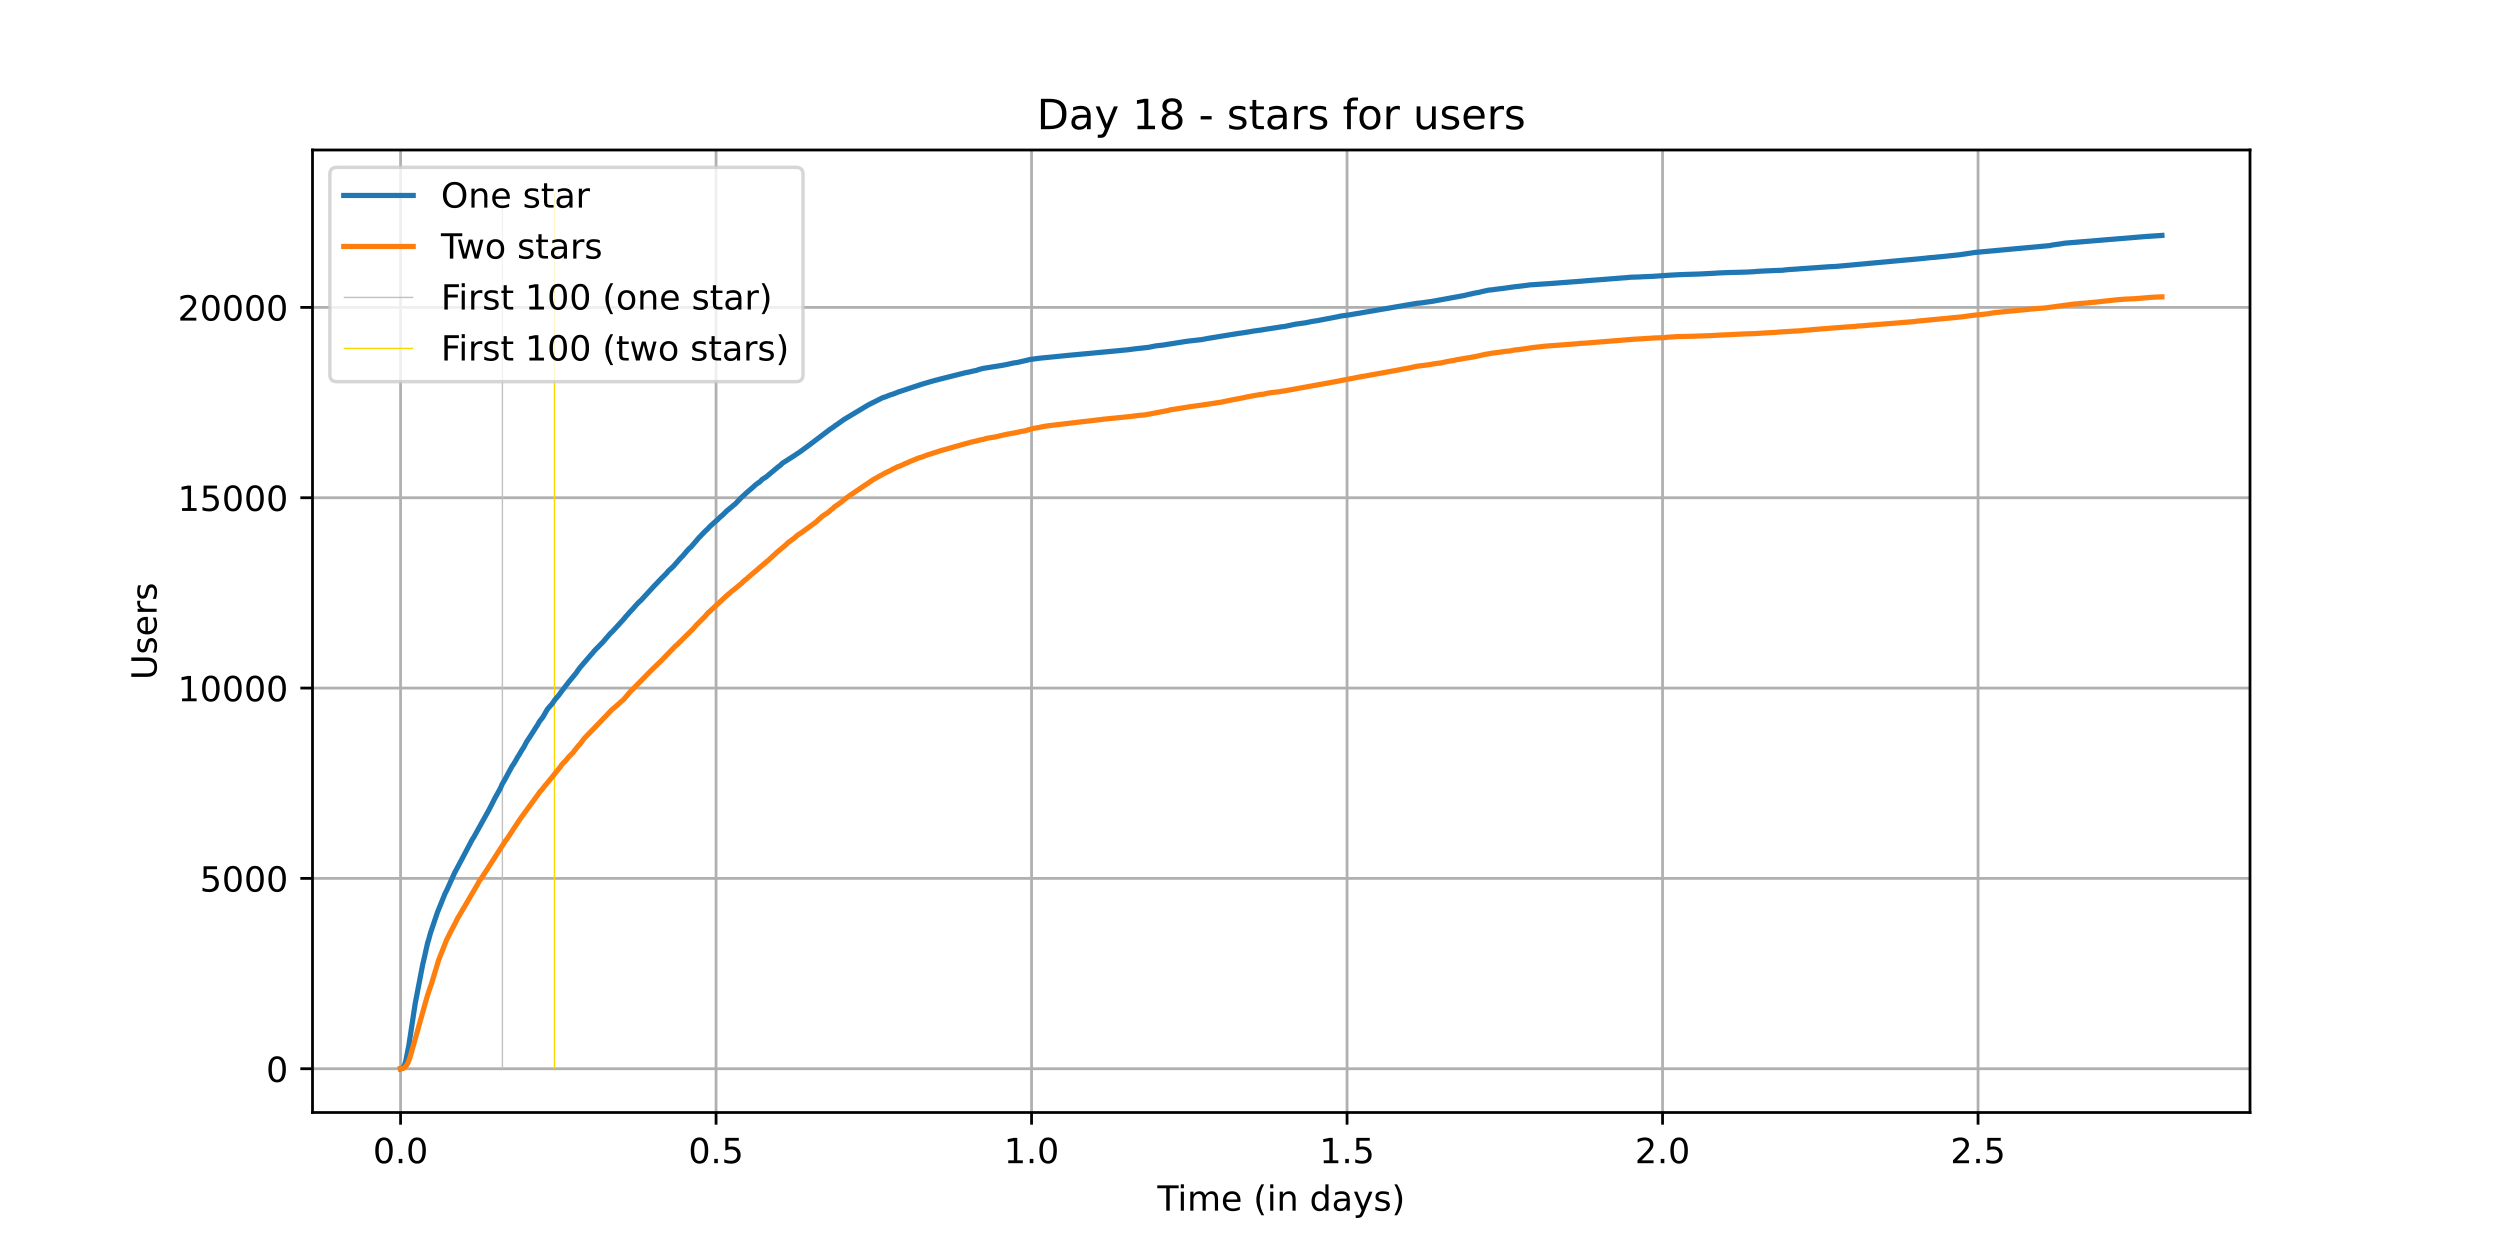 <?xml version="1.0" encoding="utf-8" standalone="no"?>
<!DOCTYPE svg PUBLIC "-//W3C//DTD SVG 1.1//EN"
  "http://www.w3.org/Graphics/SVG/1.1/DTD/svg11.dtd">
<!-- Created with matplotlib (https://matplotlib.org/) -->
<svg height="360pt" version="1.1" viewBox="0 0 720 360" width="720pt" xmlns="http://www.w3.org/2000/svg" xmlns:xlink="http://www.w3.org/1999/xlink">
 <defs>
  <style type="text/css">*{stroke-linecap:butt;stroke-linejoin:round;}</style>
 </defs>
 <g id="figure_1">
  <g id="patch_1">
   <path d="M 0 360 
L 720 360 
L 720 0 
L 0 0 
z
" style="fill:#ffffff;"/>
  </g>
  <g id="axes_1">
   <g id="patch_2">
    <path d="M 90 320.4 
L 648 320.4 
L 648 43.2 
L 90 43.2 
z
" style="fill:#ffffff;"/>
   </g>
   <g id="matplotlib.axis_1">
    <g id="xtick_1">
     <g id="line2d_1">
      <path clip-path="url(#p9d6ec43e96)" d="M 115.364 320.4 
L 115.364 43.2 
" style="fill:none;stroke:#b0b0b0;stroke-linecap:square;stroke-width:0.8;"/>
     </g>
     <g id="line2d_2">
      <defs>
       <path d="M 0 0 
L 0 3.5 
" id="mf1d5646f8a" style="stroke:#000000;stroke-width:0.8;"/>
      </defs>
      <g>
       <use style="stroke:#000000;stroke-width:0.8;" x="115.364" xlink:href="#mf1d5646f8a" y="320.4"/>
      </g>
     </g>
     <g id="text_1">
      <!-- 0.0 -->
      <g transform="translate(107.412 334.998)scale(0.1 -0.1)">
       <defs>
        <path d="M 31.781 66.406 
Q 24.172 66.406 20.328 58.906 
Q 16.5 51.422 16.5 36.375 
Q 16.5 21.391 20.328 13.891 
Q 24.172 6.391 31.781 6.391 
Q 39.453 6.391 43.281 13.891 
Q 47.125 21.391 47.125 36.375 
Q 47.125 51.422 43.281 58.906 
Q 39.453 66.406 31.781 66.406 
z
M 31.781 74.219 
Q 44.047 74.219 50.516 64.516 
Q 56.984 54.828 56.984 36.375 
Q 56.984 17.969 50.516 8.266 
Q 44.047 -1.422 31.781 -1.422 
Q 19.531 -1.422 13.062 8.266 
Q 6.594 17.969 6.594 36.375 
Q 6.594 54.828 13.062 64.516 
Q 19.531 74.219 31.781 74.219 
z
" id="DejaVuSans-48"/>
        <path d="M 10.688 12.406 
L 21 12.406 
L 21 0 
L 10.688 0 
z
" id="DejaVuSans-46"/>
       </defs>
       <use xlink:href="#DejaVuSans-48"/>
       <use x="63.623" xlink:href="#DejaVuSans-46"/>
       <use x="95.41" xlink:href="#DejaVuSans-48"/>
      </g>
     </g>
    </g>
    <g id="xtick_2">
     <g id="line2d_3">
      <path clip-path="url(#p9d6ec43e96)" d="M 206.226 320.4 
L 206.226 43.2 
" style="fill:none;stroke:#b0b0b0;stroke-linecap:square;stroke-width:0.8;"/>
     </g>
     <g id="line2d_4">
      <g>
       <use style="stroke:#000000;stroke-width:0.8;" x="206.226" xlink:href="#mf1d5646f8a" y="320.4"/>
      </g>
     </g>
     <g id="text_2">
      <!-- 0.5 -->
      <g transform="translate(198.275 334.998)scale(0.1 -0.1)">
       <defs>
        <path d="M 10.797 72.906 
L 49.516 72.906 
L 49.516 64.594 
L 19.828 64.594 
L 19.828 46.734 
Q 21.969 47.469 24.109 47.828 
Q 26.266 48.188 28.422 48.188 
Q 40.625 48.188 47.75 41.5 
Q 54.891 34.812 54.891 23.391 
Q 54.891 11.625 47.562 5.094 
Q 40.234 -1.422 26.906 -1.422 
Q 22.312 -1.422 17.547 -0.641 
Q 12.797 0.141 7.719 1.703 
L 7.719 11.625 
Q 12.109 9.234 16.797 8.062 
Q 21.484 6.891 26.703 6.891 
Q 35.156 6.891 40.078 11.328 
Q 45.016 15.766 45.016 23.391 
Q 45.016 31 40.078 35.438 
Q 35.156 39.891 26.703 39.891 
Q 22.75 39.891 18.812 39.016 
Q 14.891 38.141 10.797 36.281 
z
" id="DejaVuSans-53"/>
       </defs>
       <use xlink:href="#DejaVuSans-48"/>
       <use x="63.623" xlink:href="#DejaVuSans-46"/>
       <use x="95.41" xlink:href="#DejaVuSans-53"/>
      </g>
     </g>
    </g>
    <g id="xtick_3">
     <g id="line2d_5">
      <path clip-path="url(#p9d6ec43e96)" d="M 297.089 320.4 
L 297.089 43.2 
" style="fill:none;stroke:#b0b0b0;stroke-linecap:square;stroke-width:0.8;"/>
     </g>
     <g id="line2d_6">
      <g>
       <use style="stroke:#000000;stroke-width:0.8;" x="297.089" xlink:href="#mf1d5646f8a" y="320.4"/>
      </g>
     </g>
     <g id="text_3">
      <!-- 1.0 -->
      <g transform="translate(289.138 334.998)scale(0.1 -0.1)">
       <defs>
        <path d="M 12.406 8.297 
L 28.516 8.297 
L 28.516 63.922 
L 10.984 60.406 
L 10.984 69.391 
L 28.422 72.906 
L 38.281 72.906 
L 38.281 8.297 
L 54.391 8.297 
L 54.391 0 
L 12.406 0 
z
" id="DejaVuSans-49"/>
       </defs>
       <use xlink:href="#DejaVuSans-49"/>
       <use x="63.623" xlink:href="#DejaVuSans-46"/>
       <use x="95.41" xlink:href="#DejaVuSans-48"/>
      </g>
     </g>
    </g>
    <g id="xtick_4">
     <g id="line2d_7">
      <path clip-path="url(#p9d6ec43e96)" d="M 387.952 320.4 
L 387.952 43.2 
" style="fill:none;stroke:#b0b0b0;stroke-linecap:square;stroke-width:0.8;"/>
     </g>
     <g id="line2d_8">
      <g>
       <use style="stroke:#000000;stroke-width:0.8;" x="387.952" xlink:href="#mf1d5646f8a" y="320.4"/>
      </g>
     </g>
     <g id="text_4">
      <!-- 1.5 -->
      <g transform="translate(380 334.998)scale(0.1 -0.1)">
       <use xlink:href="#DejaVuSans-49"/>
       <use x="63.623" xlink:href="#DejaVuSans-46"/>
       <use x="95.41" xlink:href="#DejaVuSans-53"/>
      </g>
     </g>
    </g>
    <g id="xtick_5">
     <g id="line2d_9">
      <path clip-path="url(#p9d6ec43e96)" d="M 478.815 320.4 
L 478.815 43.2 
" style="fill:none;stroke:#b0b0b0;stroke-linecap:square;stroke-width:0.8;"/>
     </g>
     <g id="line2d_10">
      <g>
       <use style="stroke:#000000;stroke-width:0.8;" x="478.815" xlink:href="#mf1d5646f8a" y="320.4"/>
      </g>
     </g>
     <g id="text_5">
      <!-- 2.0 -->
      <g transform="translate(470.863 334.998)scale(0.1 -0.1)">
       <defs>
        <path d="M 19.188 8.297 
L 53.609 8.297 
L 53.609 0 
L 7.328 0 
L 7.328 8.297 
Q 12.938 14.109 22.625 23.891 
Q 32.328 33.688 34.812 36.531 
Q 39.547 41.844 41.422 45.531 
Q 43.312 49.219 43.312 52.781 
Q 43.312 58.594 39.234 62.25 
Q 35.156 65.922 28.609 65.922 
Q 23.969 65.922 18.812 64.312 
Q 13.672 62.703 7.812 59.422 
L 7.812 69.391 
Q 13.766 71.781 18.938 73 
Q 24.125 74.219 28.422 74.219 
Q 39.75 74.219 46.484 68.547 
Q 53.219 62.891 53.219 53.422 
Q 53.219 48.922 51.531 44.891 
Q 49.859 40.875 45.406 35.406 
Q 44.188 33.984 37.641 27.219 
Q 31.109 20.453 19.188 8.297 
z
" id="DejaVuSans-50"/>
       </defs>
       <use xlink:href="#DejaVuSans-50"/>
       <use x="63.623" xlink:href="#DejaVuSans-46"/>
       <use x="95.41" xlink:href="#DejaVuSans-48"/>
      </g>
     </g>
    </g>
    <g id="xtick_6">
     <g id="line2d_11">
      <path clip-path="url(#p9d6ec43e96)" d="M 569.677 320.4 
L 569.677 43.2 
" style="fill:none;stroke:#b0b0b0;stroke-linecap:square;stroke-width:0.8;"/>
     </g>
     <g id="line2d_12">
      <g>
       <use style="stroke:#000000;stroke-width:0.8;" x="569.677" xlink:href="#mf1d5646f8a" y="320.4"/>
      </g>
     </g>
     <g id="text_6">
      <!-- 2.5 -->
      <g transform="translate(561.726 334.998)scale(0.1 -0.1)">
       <use xlink:href="#DejaVuSans-50"/>
       <use x="63.623" xlink:href="#DejaVuSans-46"/>
       <use x="95.41" xlink:href="#DejaVuSans-53"/>
      </g>
     </g>
    </g>
    <g id="text_7">
     <!-- Time (in days) -->
     <g transform="translate(333.327 348.677)scale(0.1 -0.1)">
      <defs>
       <path d="M -0.297 72.906 
L 61.375 72.906 
L 61.375 64.594 
L 35.5 64.594 
L 35.5 0 
L 25.594 0 
L 25.594 64.594 
L -0.297 64.594 
z
" id="DejaVuSans-84"/>
       <path d="M 9.422 54.688 
L 18.406 54.688 
L 18.406 0 
L 9.422 0 
z
M 9.422 75.984 
L 18.406 75.984 
L 18.406 64.594 
L 9.422 64.594 
z
" id="DejaVuSans-105"/>
       <path d="M 52 44.188 
Q 55.375 50.25 60.062 53.125 
Q 64.75 56 71.094 56 
Q 79.641 56 84.281 50.016 
Q 88.922 44.047 88.922 33.016 
L 88.922 0 
L 79.891 0 
L 79.891 32.719 
Q 79.891 40.578 77.094 44.375 
Q 74.312 48.188 68.609 48.188 
Q 61.625 48.188 57.562 43.547 
Q 53.516 38.922 53.516 30.906 
L 53.516 0 
L 44.484 0 
L 44.484 32.719 
Q 44.484 40.625 41.703 44.406 
Q 38.922 48.188 33.109 48.188 
Q 26.219 48.188 22.156 43.531 
Q 18.109 38.875 18.109 30.906 
L 18.109 0 
L 9.078 0 
L 9.078 54.688 
L 18.109 54.688 
L 18.109 46.188 
Q 21.188 51.219 25.484 53.609 
Q 29.781 56 35.688 56 
Q 41.656 56 45.828 52.969 
Q 50 49.953 52 44.188 
z
" id="DejaVuSans-109"/>
       <path d="M 56.203 29.594 
L 56.203 25.203 
L 14.891 25.203 
Q 15.484 15.922 20.484 11.062 
Q 25.484 6.203 34.422 6.203 
Q 39.594 6.203 44.453 7.469 
Q 49.312 8.734 54.109 11.281 
L 54.109 2.781 
Q 49.266 0.734 44.188 -0.344 
Q 39.109 -1.422 33.891 -1.422 
Q 20.797 -1.422 13.156 6.188 
Q 5.516 13.812 5.516 26.812 
Q 5.516 40.234 12.766 48.109 
Q 20.016 56 32.328 56 
Q 43.359 56 49.781 48.891 
Q 56.203 41.797 56.203 29.594 
z
M 47.219 32.234 
Q 47.125 39.594 43.094 43.984 
Q 39.062 48.391 32.422 48.391 
Q 24.906 48.391 20.391 44.141 
Q 15.875 39.891 15.188 32.172 
z
" id="DejaVuSans-101"/>
       <path id="DejaVuSans-32"/>
       <path d="M 31 75.875 
Q 24.469 64.656 21.281 53.656 
Q 18.109 42.672 18.109 31.391 
Q 18.109 20.125 21.312 9.062 
Q 24.516 -2 31 -13.188 
L 23.188 -13.188 
Q 15.875 -1.703 12.234 9.375 
Q 8.594 20.453 8.594 31.391 
Q 8.594 42.281 12.203 53.312 
Q 15.828 64.359 23.188 75.875 
z
" id="DejaVuSans-40"/>
       <path d="M 54.891 33.016 
L 54.891 0 
L 45.906 0 
L 45.906 32.719 
Q 45.906 40.484 42.875 44.328 
Q 39.844 48.188 33.797 48.188 
Q 26.516 48.188 22.312 43.547 
Q 18.109 38.922 18.109 30.906 
L 18.109 0 
L 9.078 0 
L 9.078 54.688 
L 18.109 54.688 
L 18.109 46.188 
Q 21.344 51.125 25.703 53.562 
Q 30.078 56 35.797 56 
Q 45.219 56 50.047 50.172 
Q 54.891 44.344 54.891 33.016 
z
" id="DejaVuSans-110"/>
       <path d="M 45.406 46.391 
L 45.406 75.984 
L 54.391 75.984 
L 54.391 0 
L 45.406 0 
L 45.406 8.203 
Q 42.578 3.328 38.25 0.953 
Q 33.938 -1.422 27.875 -1.422 
Q 17.969 -1.422 11.734 6.484 
Q 5.516 14.406 5.516 27.297 
Q 5.516 40.188 11.734 48.094 
Q 17.969 56 27.875 56 
Q 33.938 56 38.25 53.625 
Q 42.578 51.266 45.406 46.391 
z
M 14.797 27.297 
Q 14.797 17.391 18.875 11.75 
Q 22.953 6.109 30.078 6.109 
Q 37.203 6.109 41.297 11.75 
Q 45.406 17.391 45.406 27.297 
Q 45.406 37.203 41.297 42.844 
Q 37.203 48.484 30.078 48.484 
Q 22.953 48.484 18.875 42.844 
Q 14.797 37.203 14.797 27.297 
z
" id="DejaVuSans-100"/>
       <path d="M 34.281 27.484 
Q 23.391 27.484 19.188 25 
Q 14.984 22.516 14.984 16.5 
Q 14.984 11.719 18.141 8.906 
Q 21.297 6.109 26.703 6.109 
Q 34.188 6.109 38.703 11.406 
Q 43.219 16.703 43.219 25.484 
L 43.219 27.484 
z
M 52.203 31.203 
L 52.203 0 
L 43.219 0 
L 43.219 8.297 
Q 40.141 3.328 35.547 0.953 
Q 30.953 -1.422 24.312 -1.422 
Q 15.922 -1.422 10.953 3.297 
Q 6 8.016 6 15.922 
Q 6 25.141 12.172 29.828 
Q 18.359 34.516 30.609 34.516 
L 43.219 34.516 
L 43.219 35.406 
Q 43.219 41.609 39.141 45 
Q 35.062 48.391 27.688 48.391 
Q 23 48.391 18.547 47.266 
Q 14.109 46.141 10.016 43.891 
L 10.016 52.203 
Q 14.938 54.109 19.578 55.047 
Q 24.219 56 28.609 56 
Q 40.484 56 46.344 49.844 
Q 52.203 43.703 52.203 31.203 
z
" id="DejaVuSans-97"/>
       <path d="M 32.172 -5.078 
Q 28.375 -14.844 24.75 -17.812 
Q 21.141 -20.797 15.094 -20.797 
L 7.906 -20.797 
L 7.906 -13.281 
L 13.188 -13.281 
Q 16.891 -13.281 18.938 -11.516 
Q 21 -9.766 23.484 -3.219 
L 25.094 0.875 
L 2.984 54.688 
L 12.5 54.688 
L 29.594 11.922 
L 46.688 54.688 
L 56.203 54.688 
z
" id="DejaVuSans-121"/>
       <path d="M 44.281 53.078 
L 44.281 44.578 
Q 40.484 46.531 36.375 47.5 
Q 32.281 48.484 27.875 48.484 
Q 21.188 48.484 17.844 46.438 
Q 14.5 44.391 14.5 40.281 
Q 14.5 37.156 16.891 35.375 
Q 19.281 33.594 26.516 31.984 
L 29.594 31.297 
Q 39.156 29.25 43.188 25.516 
Q 47.219 21.781 47.219 15.094 
Q 47.219 7.469 41.188 3.016 
Q 35.156 -1.422 24.609 -1.422 
Q 20.219 -1.422 15.453 -0.562 
Q 10.688 0.297 5.422 2 
L 5.422 11.281 
Q 10.406 8.688 15.234 7.391 
Q 20.062 6.109 24.812 6.109 
Q 31.156 6.109 34.562 8.281 
Q 37.984 10.453 37.984 14.406 
Q 37.984 18.062 35.516 20.016 
Q 33.062 21.969 24.703 23.781 
L 21.578 24.516 
Q 13.234 26.266 9.516 29.906 
Q 5.812 33.547 5.812 39.891 
Q 5.812 47.609 11.281 51.797 
Q 16.75 56 26.812 56 
Q 31.781 56 36.172 55.266 
Q 40.578 54.547 44.281 53.078 
z
" id="DejaVuSans-115"/>
       <path d="M 8.016 75.875 
L 15.828 75.875 
Q 23.141 64.359 26.781 53.312 
Q 30.422 42.281 30.422 31.391 
Q 30.422 20.453 26.781 9.375 
Q 23.141 -1.703 15.828 -13.188 
L 8.016 -13.188 
Q 14.5 -2 17.703 9.062 
Q 20.906 20.125 20.906 31.391 
Q 20.906 42.672 17.703 53.656 
Q 14.5 64.656 8.016 75.875 
z
" id="DejaVuSans-41"/>
      </defs>
      <use xlink:href="#DejaVuSans-84"/>
      <use x="57.959" xlink:href="#DejaVuSans-105"/>
      <use x="85.742" xlink:href="#DejaVuSans-109"/>
      <use x="183.154" xlink:href="#DejaVuSans-101"/>
      <use x="244.678" xlink:href="#DejaVuSans-32"/>
      <use x="276.465" xlink:href="#DejaVuSans-40"/>
      <use x="315.479" xlink:href="#DejaVuSans-105"/>
      <use x="343.262" xlink:href="#DejaVuSans-110"/>
      <use x="406.641" xlink:href="#DejaVuSans-32"/>
      <use x="438.428" xlink:href="#DejaVuSans-100"/>
      <use x="501.904" xlink:href="#DejaVuSans-97"/>
      <use x="563.184" xlink:href="#DejaVuSans-121"/>
      <use x="622.363" xlink:href="#DejaVuSans-115"/>
      <use x="674.463" xlink:href="#DejaVuSans-41"/>
     </g>
    </g>
   </g>
   <g id="matplotlib.axis_2">
    <g id="ytick_1">
     <g id="line2d_13">
      <path clip-path="url(#p9d6ec43e96)" d="M 90 307.8 
L 648 307.8 
" style="fill:none;stroke:#b0b0b0;stroke-linecap:square;stroke-width:0.8;"/>
     </g>
     <g id="line2d_14">
      <defs>
       <path d="M 0 0 
L -3.5 0 
" id="m0033d2ab0d" style="stroke:#000000;stroke-width:0.8;"/>
      </defs>
      <g>
       <use style="stroke:#000000;stroke-width:0.8;" x="90" xlink:href="#m0033d2ab0d" y="307.8"/>
      </g>
     </g>
     <g id="text_8">
      <!-- 0 -->
      <g transform="translate(76.638 311.599)scale(0.1 -0.1)">
       <use xlink:href="#DejaVuSans-48"/>
      </g>
     </g>
    </g>
    <g id="ytick_2">
     <g id="line2d_15">
      <path clip-path="url(#p9d6ec43e96)" d="M 90 252.983 
L 648 252.983 
" style="fill:none;stroke:#b0b0b0;stroke-linecap:square;stroke-width:0.8;"/>
     </g>
     <g id="line2d_16">
      <g>
       <use style="stroke:#000000;stroke-width:0.8;" x="90" xlink:href="#m0033d2ab0d" y="252.983"/>
      </g>
     </g>
     <g id="text_9">
      <!-- 5000 -->
      <g transform="translate(57.55 256.782)scale(0.1 -0.1)">
       <use xlink:href="#DejaVuSans-53"/>
       <use x="63.623" xlink:href="#DejaVuSans-48"/>
       <use x="127.246" xlink:href="#DejaVuSans-48"/>
       <use x="190.869" xlink:href="#DejaVuSans-48"/>
      </g>
     </g>
    </g>
    <g id="ytick_3">
     <g id="line2d_17">
      <path clip-path="url(#p9d6ec43e96)" d="M 90 198.166 
L 648 198.166 
" style="fill:none;stroke:#b0b0b0;stroke-linecap:square;stroke-width:0.8;"/>
     </g>
     <g id="line2d_18">
      <g>
       <use style="stroke:#000000;stroke-width:0.8;" x="90" xlink:href="#m0033d2ab0d" y="198.166"/>
      </g>
     </g>
     <g id="text_10">
      <!-- 10000 -->
      <g transform="translate(51.188 201.965)scale(0.1 -0.1)">
       <use xlink:href="#DejaVuSans-49"/>
       <use x="63.623" xlink:href="#DejaVuSans-48"/>
       <use x="127.246" xlink:href="#DejaVuSans-48"/>
       <use x="190.869" xlink:href="#DejaVuSans-48"/>
       <use x="254.492" xlink:href="#DejaVuSans-48"/>
      </g>
     </g>
    </g>
    <g id="ytick_4">
     <g id="line2d_19">
      <path clip-path="url(#p9d6ec43e96)" d="M 90 143.349 
L 648 143.349 
" style="fill:none;stroke:#b0b0b0;stroke-linecap:square;stroke-width:0.8;"/>
     </g>
     <g id="line2d_20">
      <g>
       <use style="stroke:#000000;stroke-width:0.8;" x="90" xlink:href="#m0033d2ab0d" y="143.349"/>
      </g>
     </g>
     <g id="text_11">
      <!-- 15000 -->
      <g transform="translate(51.188 147.148)scale(0.1 -0.1)">
       <use xlink:href="#DejaVuSans-49"/>
       <use x="63.623" xlink:href="#DejaVuSans-53"/>
       <use x="127.246" xlink:href="#DejaVuSans-48"/>
       <use x="190.869" xlink:href="#DejaVuSans-48"/>
       <use x="254.492" xlink:href="#DejaVuSans-48"/>
      </g>
     </g>
    </g>
    <g id="ytick_5">
     <g id="line2d_21">
      <path clip-path="url(#p9d6ec43e96)" d="M 90 88.532 
L 648 88.532 
" style="fill:none;stroke:#b0b0b0;stroke-linecap:square;stroke-width:0.8;"/>
     </g>
     <g id="line2d_22">
      <g>
       <use style="stroke:#000000;stroke-width:0.8;" x="90" xlink:href="#m0033d2ab0d" y="88.532"/>
      </g>
     </g>
     <g id="text_12">
      <!-- 20000 -->
      <g transform="translate(51.188 92.331)scale(0.1 -0.1)">
       <use xlink:href="#DejaVuSans-50"/>
       <use x="63.623" xlink:href="#DejaVuSans-48"/>
       <use x="127.246" xlink:href="#DejaVuSans-48"/>
       <use x="190.869" xlink:href="#DejaVuSans-48"/>
       <use x="254.492" xlink:href="#DejaVuSans-48"/>
      </g>
     </g>
    </g>
    <g id="text_13">
     <!-- Users -->
     <g transform="translate(45.108 195.801)rotate(-90)scale(0.1 -0.1)">
      <defs>
       <path d="M 8.688 72.906 
L 18.609 72.906 
L 18.609 28.609 
Q 18.609 16.891 22.844 11.734 
Q 27.094 6.594 36.625 6.594 
Q 46.094 6.594 50.344 11.734 
Q 54.594 16.891 54.594 28.609 
L 54.594 72.906 
L 64.5 72.906 
L 64.5 27.391 
Q 64.5 13.141 57.438 5.859 
Q 50.391 -1.422 36.625 -1.422 
Q 22.797 -1.422 15.734 5.859 
Q 8.688 13.141 8.688 27.391 
z
" id="DejaVuSans-85"/>
       <path d="M 41.109 46.297 
Q 39.594 47.172 37.812 47.578 
Q 36.031 48 33.891 48 
Q 26.266 48 22.188 43.047 
Q 18.109 38.094 18.109 28.812 
L 18.109 0 
L 9.078 0 
L 9.078 54.688 
L 18.109 54.688 
L 18.109 46.188 
Q 20.953 51.172 25.484 53.578 
Q 30.031 56 36.531 56 
Q 37.453 56 38.578 55.875 
Q 39.703 55.766 41.062 55.516 
z
" id="DejaVuSans-114"/>
      </defs>
      <use xlink:href="#DejaVuSans-85"/>
      <use x="73.193" xlink:href="#DejaVuSans-115"/>
      <use x="125.293" xlink:href="#DejaVuSans-101"/>
      <use x="186.816" xlink:href="#DejaVuSans-114"/>
      <use x="227.93" xlink:href="#DejaVuSans-115"/>
     </g>
    </g>
   </g>
   <g id="LineCollection_1">
    <path clip-path="url(#p9d6ec43e96)" d="M 144.692 307.8 
L 144.692 55.8 
" style="fill:none;stroke:#c0c0c0;stroke-width:0.4;"/>
   </g>
   <g id="LineCollection_2">
    <path clip-path="url(#p9d6ec43e96)" d="M 159.684 307.8 
L 159.684 55.8 
" style="fill:none;stroke:#ffd700;stroke-width:0.4;"/>
   </g>
   <g id="line2d_23">
    <path clip-path="url(#p9d6ec43e96)" d="M 115.364 307.8 
L 115.835 307.701 
L 116.462 306.846 
L 116.836 305.684 
L 117.711 301.266 
L 119.587 288.965 
L 121.714 277.903 
L 122.214 275.765 
L 123.213 271.292 
L 123.339 271.029 
L 123.964 268.748 
L 125.964 262.806 
L 128.217 257.237 
L 128.591 256.546 
L 130.968 251.284 
L 131.342 250.604 
L 133.343 246.843 
L 135.719 242.316 
L 136.094 241.625 
L 136.47 241.088 
L 136.971 240.156 
L 140.847 233.194 
L 141.222 232.459 
L 142.473 229.993 
L 144.099 227.044 
L 144.6 225.881 
L 145.475 224.39 
L 146.476 222.505 
L 146.976 221.606 
L 147.475 220.696 
L 147.975 219.972 
L 148.6 218.92 
L 149.101 217.999 
L 149.351 217.648 
L 150.352 215.938 
L 150.853 215.203 
L 151.601 213.734 
L 152.853 211.837 
L 153.354 211.048 
L 154.479 209.272 
L 154.729 208.921 
L 155.354 207.803 
L 156.355 206.52 
L 157.604 204.327 
L 158.231 203.571 
L 158.479 203.308 
L 158.98 202.727 
L 159.855 201.477 
L 160.982 200.161 
L 161.607 199.273 
L 163.233 197.157 
L 163.483 196.85 
L 163.733 196.489 
L 165.988 193.748 
L 166.613 192.816 
L 167.488 191.73 
L 170.365 188.387 
L 170.615 188.145 
L 171.114 187.499 
L 172.99 185.569 
L 173.491 185.076 
L 173.867 184.659 
L 174.492 183.913 
L 175.867 182.324 
L 176.368 181.885 
L 179.744 178.191 
L 180.118 177.697 
L 180.869 176.875 
L 181.37 176.283 
L 181.994 175.636 
L 182.495 175.088 
L 182.745 174.792 
L 182.995 174.496 
L 183.746 173.685 
L 184.245 173.191 
L 184.495 173.005 
L 188.622 168.51 
L 188.872 168.28 
L 189.248 167.874 
L 190.498 166.547 
L 190.748 166.328 
L 192 165.045 
L 192.5 164.421 
L 193.375 163.631 
L 194 163.028 
L 194.627 162.305 
L 196.002 160.737 
L 196.751 159.98 
L 197.752 158.774 
L 198.002 158.5 
L 198.627 157.821 
L 198.877 157.678 
L 201.378 154.751 
L 201.755 154.411 
L 202.129 153.972 
L 203.381 152.701 
L 203.755 152.394 
L 204.256 151.813 
L 204.756 151.341 
L 206.506 149.784 
L 206.883 149.434 
L 207.633 148.71 
L 208.134 148.304 
L 209.51 146.945 
L 209.634 146.912 
L 210.008 146.55 
L 210.635 146.068 
L 211.26 145.498 
L 211.634 145.246 
L 213.51 143.294 
L 214.511 142.384 
L 215.012 141.891 
L 215.386 141.584 
L 217.012 140.18 
L 217.513 139.709 
L 218.39 139.04 
L 218.764 138.832 
L 219.515 138.075 
L 220.645 137.352 
L 224.022 134.523 
L 224.647 134.074 
L 225.398 133.361 
L 228.902 131.136 
L 229.403 130.785 
L 230.404 130.127 
L 233.531 127.825 
L 233.906 127.54 
L 238.914 123.735 
L 239.538 123.319 
L 239.915 123.056 
L 240.165 122.902 
L 240.54 122.573 
L 241.04 122.266 
L 243.043 120.83 
L 250.049 116.62 
L 254.18 114.548 
L 255.431 114.131 
L 255.808 113.956 
L 256.556 113.682 
L 257.059 113.539 
L 257.934 113.21 
L 258.809 112.86 
L 265.439 110.667 
L 266.314 110.415 
L 268.316 109.823 
L 268.816 109.691 
L 269.441 109.505 
L 269.818 109.439 
L 270.318 109.286 
L 278.073 107.334 
L 279.198 107.126 
L 279.949 106.939 
L 280.45 106.83 
L 281.201 106.676 
L 281.952 106.402 
L 283.077 106.106 
L 288.579 105.229 
L 289.204 105.119 
L 291.581 104.615 
L 292.081 104.505 
L 292.706 104.44 
L 293.206 104.341 
L 295.958 103.705 
L 296.582 103.541 
L 299.333 103.168 
L 307.593 102.346 
L 308.842 102.236 
L 324.724 100.745 
L 327.101 100.438 
L 330.853 100.021 
L 332.73 99.638 
L 333.48 99.539 
L 335.106 99.364 
L 335.731 99.254 
L 336.856 99.068 
L 341.984 98.267 
L 345.987 97.818 
L 347.613 97.5 
L 356.617 96.031 
L 357.494 95.921 
L 359.118 95.669 
L 359.995 95.526 
L 360.493 95.439 
L 360.87 95.362 
L 363.244 95.044 
L 363.871 94.934 
L 369.123 94.112 
L 369.998 94.014 
L 372.499 93.487 
L 373.25 93.334 
L 374.125 93.224 
L 376.001 92.961 
L 377.877 92.577 
L 379.503 92.325 
L 385.384 91.196 
L 386.137 91.021 
L 388.511 90.703 
L 389.763 90.483 
L 408.022 87.359 
L 409.273 87.249 
L 410.274 87.096 
L 412.399 86.8 
L 421.905 85.067 
L 422.53 84.892 
L 424.781 84.399 
L 425.782 84.234 
L 426.407 84.07 
L 428.783 83.543 
L 429.784 83.467 
L 430.409 83.357 
L 433.286 83.006 
L 436.412 82.557 
L 437.413 82.458 
L 438.162 82.37 
L 440.665 82.041 
L 445.166 81.745 
L 446.792 81.636 
L 455.672 80.967 
L 456.797 80.857 
L 467.427 80.035 
L 468.679 79.947 
L 469.43 79.849 
L 472.431 79.75 
L 473.306 79.695 
L 476.057 79.586 
L 481.185 79.235 
L 483.311 79.125 
L 485.686 79.027 
L 489.438 78.917 
L 492.44 78.763 
L 494.316 78.665 
L 494.941 78.61 
L 497.317 78.511 
L 501.444 78.402 
L 503.32 78.347 
L 505.072 78.248 
L 506.322 78.138 
L 508.448 78.029 
L 510.949 77.919 
L 513.45 77.832 
L 513.95 77.755 
L 515.202 77.634 
L 516.701 77.536 
L 517.703 77.47 
L 518.828 77.371 
L 519.703 77.327 
L 526.583 76.834 
L 528.835 76.724 
L 554.222 74.389 
L 554.973 74.301 
L 555.972 74.192 
L 556.973 74.126 
L 563.975 73.413 
L 564.852 73.293 
L 568.729 72.712 
L 590.494 70.716 
L 590.868 70.596 
L 593.872 70.168 
L 594.372 70.069 
L 594.997 70.004 
L 616.758 68.217 
L 618.009 68.107 
L 622.636 67.8 
L 622.636 67.8 
" style="fill:none;stroke:#1f77b4;stroke-linecap:square;stroke-width:1.5;"/>
   </g>
   <g id="line2d_24">
    <path clip-path="url(#p9d6ec43e96)" d="M 115.364 307.8 
L 116.085 307.712 
L 116.962 306.978 
L 117.461 306.145 
L 118.087 304.533 
L 123.089 286.761 
L 124.338 283.078 
L 126.341 276.467 
L 128.591 270.755 
L 129.967 268.014 
L 130.467 267.071 
L 131.092 265.887 
L 131.719 264.582 
L 132.344 263.563 
L 137.596 254.584 
L 138.096 253.608 
L 138.597 252.994 
L 142.349 247.183 
L 142.599 246.778 
L 145.601 242.118 
L 145.849 241.844 
L 146.476 240.901 
L 146.726 240.55 
L 148.226 238.248 
L 149.727 235.968 
L 154.353 229.62 
L 154.979 228.765 
L 155.354 228.184 
L 156.229 227.219 
L 156.605 226.693 
L 157.23 225.958 
L 157.73 225.366 
L 158.355 224.588 
L 158.98 223.842 
L 159.23 223.513 
L 161.481 220.729 
L 161.731 220.301 
L 162.232 219.742 
L 162.856 219.128 
L 163.857 217.911 
L 164.987 216.815 
L 165.612 215.97 
L 166.737 214.578 
L 166.987 214.359 
L 167.364 213.855 
L 168.239 212.692 
L 174.866 205.818 
L 175.116 205.555 
L 175.367 205.281 
L 175.617 205.029 
L 176.118 204.492 
L 176.993 203.746 
L 178.492 202.453 
L 178.742 202.168 
L 178.993 201.992 
L 179.62 201.433 
L 180.244 200.72 
L 181.119 199.646 
L 181.744 198.988 
L 187.372 193.254 
L 187.747 192.893 
L 188.123 192.531 
L 189.499 191.182 
L 189.749 190.963 
L 190.374 190.349 
L 194.627 185.953 
L 195.001 185.679 
L 195.375 185.295 
L 199.628 181.096 
L 200.503 180.076 
L 203.006 177.566 
L 204.005 176.393 
L 204.256 176.217 
L 209.634 171.218 
L 210.134 170.845 
L 210.635 170.363 
L 211.51 169.694 
L 213.386 168.148 
L 213.636 167.951 
L 213.887 167.666 
L 214.261 167.293 
L 215.012 166.712 
L 215.136 166.668 
L 215.512 166.24 
L 215.763 166.054 
L 220.895 161.658 
L 221.395 161.296 
L 221.77 160.89 
L 223.898 158.95 
L 224.149 158.741 
L 226.399 156.856 
L 227.026 156.209 
L 227.651 155.792 
L 228.025 155.496 
L 228.652 155.047 
L 229.026 154.729 
L 229.527 154.257 
L 230.278 153.731 
L 230.654 153.523 
L 235.033 150.311 
L 236.909 148.622 
L 238.537 147.548 
L 239.414 146.758 
L 239.789 146.539 
L 240.289 146.002 
L 241.667 145.048 
L 242.416 144.511 
L 242.792 144.193 
L 243.543 143.579 
L 243.918 143.294 
L 244.544 142.834 
L 244.919 142.57 
L 251.55 138.086 
L 251.925 137.889 
L 253.429 137.045 
L 253.929 136.793 
L 254.93 136.201 
L 256.683 135.389 
L 257.059 135.115 
L 257.433 134.984 
L 258.559 134.403 
L 259.185 134.216 
L 260.935 133.405 
L 261.186 133.372 
L 261.937 132.967 
L 264.688 131.848 
L 265.565 131.607 
L 267.191 130.982 
L 267.691 130.84 
L 271.069 129.754 
L 276.447 128.23 
L 276.948 128.088 
L 278.45 127.682 
L 279.198 127.485 
L 279.449 127.386 
L 279.949 127.276 
L 281.825 126.849 
L 282.076 126.739 
L 283.327 126.52 
L 283.826 126.312 
L 285.077 126.081 
L 286.579 125.851 
L 289.955 125.062 
L 291.08 124.865 
L 292.331 124.634 
L 293.206 124.47 
L 294.081 124.262 
L 295.207 124.086 
L 296.084 123.823 
L 296.582 123.67 
L 297.834 123.341 
L 299.333 123.099 
L 300.21 122.891 
L 301.586 122.661 
L 311.593 121.466 
L 315.22 121.049 
L 315.97 120.951 
L 316.845 120.874 
L 317.472 120.764 
L 325.726 119.931 
L 327.976 119.624 
L 329.602 119.514 
L 336.606 118.188 
L 336.856 118.056 
L 341.608 117.322 
L 342.733 117.113 
L 345.11 116.806 
L 345.863 116.708 
L 350.364 116.017 
L 350.99 115.918 
L 351.865 115.798 
L 352.49 115.644 
L 354.366 115.261 
L 358.619 114.449 
L 358.867 114.351 
L 360.119 114.131 
L 361.37 113.901 
L 362.62 113.682 
L 363.12 113.605 
L 364.121 113.495 
L 364.496 113.375 
L 365.12 113.254 
L 365.621 113.145 
L 368.622 112.794 
L 369.373 112.64 
L 370.124 112.553 
L 370.873 112.399 
L 386.01 109.658 
L 386.387 109.549 
L 387.012 109.45 
L 391.513 108.562 
L 392.139 108.441 
L 392.888 108.343 
L 402.643 106.567 
L 403.144 106.468 
L 404.52 106.205 
L 405.647 106.007 
L 407.773 105.547 
L 408.272 105.448 
L 410.274 105.207 
L 412.148 104.955 
L 412.649 104.823 
L 415.026 104.505 
L 417.152 104.056 
L 418.654 103.815 
L 419.653 103.574 
L 420.404 103.464 
L 421.779 103.212 
L 423.281 102.982 
L 423.906 102.861 
L 425.031 102.664 
L 427.908 102.017 
L 428.659 101.907 
L 429.909 101.677 
L 430.91 101.567 
L 433.537 101.195 
L 434.662 101.107 
L 436.288 100.778 
L 437.537 100.679 
L 441.414 100.098 
L 442.291 100 
L 443.917 99.824 
L 444.792 99.714 
L 453.295 99.068 
L 454.42 98.98 
L 455.047 98.903 
L 456.923 98.794 
L 470.555 97.697 
L 472.431 97.588 
L 476.432 97.335 
L 479.433 97.226 
L 480.184 97.116 
L 481.936 97.017 
L 482.935 96.941 
L 487.812 96.831 
L 489.939 96.754 
L 492.94 96.645 
L 496.066 96.469 
L 498.693 96.36 
L 501.945 96.184 
L 505.447 96.075 
L 509.323 95.833 
L 511.325 95.724 
L 512.575 95.614 
L 516.828 95.351 
L 518.954 95.241 
L 519.452 95.143 
L 521.078 95.033 
L 522.58 94.88 
L 523.956 94.792 
L 524.456 94.726 
L 532.836 94.09 
L 534.462 94.003 
L 534.962 93.904 
L 536.588 93.805 
L 537.84 93.696 
L 551.221 92.621 
L 551.972 92.512 
L 564.976 91.262 
L 567.978 90.845 
L 572.605 90.363 
L 573.356 90.209 
L 574.357 90.045 
L 585.866 88.926 
L 586.992 88.828 
L 588.742 88.718 
L 591.245 88.389 
L 593.621 88.06 
L 594.496 87.951 
L 597.374 87.556 
L 598.499 87.479 
L 598.999 87.403 
L 600.751 87.293 
L 602.377 87.107 
L 603.753 86.997 
L 604.502 86.898 
L 609.005 86.416 
L 609.756 86.328 
L 610.755 86.251 
L 612.13 86.142 
L 614.507 86.043 
L 616.009 85.933 
L 617.258 85.824 
L 618.634 85.714 
L 619.261 85.648 
L 622.136 85.506 
L 622.636 85.495 
L 622.636 85.495 
" style="fill:none;stroke:#ff7f0e;stroke-linecap:square;stroke-width:1.5;"/>
   </g>
   <g id="patch_3">
    <path d="M 90 320.4 
L 90 43.2 
" style="fill:none;stroke:#000000;stroke-linecap:square;stroke-linejoin:miter;stroke-width:0.8;"/>
   </g>
   <g id="patch_4">
    <path d="M 648 320.4 
L 648 43.2 
" style="fill:none;stroke:#000000;stroke-linecap:square;stroke-linejoin:miter;stroke-width:0.8;"/>
   </g>
   <g id="patch_5">
    <path d="M 90 320.4 
L 648 320.4 
" style="fill:none;stroke:#000000;stroke-linecap:square;stroke-linejoin:miter;stroke-width:0.8;"/>
   </g>
   <g id="patch_6">
    <path d="M 90 43.2 
L 648 43.2 
" style="fill:none;stroke:#000000;stroke-linecap:square;stroke-linejoin:miter;stroke-width:0.8;"/>
   </g>
   <g id="text_14">
    <!-- Day 18 - stars for users -->
    <g transform="translate(298.609 37.2)scale(0.12 -0.12)">
     <defs>
      <path d="M 19.672 64.797 
L 19.672 8.109 
L 31.594 8.109 
Q 46.688 8.109 53.688 14.938 
Q 60.688 21.781 60.688 36.531 
Q 60.688 51.172 53.688 57.984 
Q 46.688 64.797 31.594 64.797 
z
M 9.812 72.906 
L 30.078 72.906 
Q 51.266 72.906 61.172 64.094 
Q 71.094 55.281 71.094 36.531 
Q 71.094 17.672 61.125 8.828 
Q 51.172 0 30.078 0 
L 9.812 0 
z
" id="DejaVuSans-68"/>
      <path d="M 31.781 34.625 
Q 24.75 34.625 20.719 30.859 
Q 16.703 27.094 16.703 20.516 
Q 16.703 13.922 20.719 10.156 
Q 24.75 6.391 31.781 6.391 
Q 38.812 6.391 42.859 10.172 
Q 46.922 13.969 46.922 20.516 
Q 46.922 27.094 42.891 30.859 
Q 38.875 34.625 31.781 34.625 
z
M 21.922 38.812 
Q 15.578 40.375 12.031 44.719 
Q 8.5 49.078 8.5 55.328 
Q 8.5 64.062 14.719 69.141 
Q 20.953 74.219 31.781 74.219 
Q 42.672 74.219 48.875 69.141 
Q 55.078 64.062 55.078 55.328 
Q 55.078 49.078 51.531 44.719 
Q 48 40.375 41.703 38.812 
Q 48.828 37.156 52.797 32.312 
Q 56.781 27.484 56.781 20.516 
Q 56.781 9.906 50.312 4.234 
Q 43.844 -1.422 31.781 -1.422 
Q 19.734 -1.422 13.25 4.234 
Q 6.781 9.906 6.781 20.516 
Q 6.781 27.484 10.781 32.312 
Q 14.797 37.156 21.922 38.812 
z
M 18.312 54.391 
Q 18.312 48.734 21.844 45.562 
Q 25.391 42.391 31.781 42.391 
Q 38.141 42.391 41.719 45.562 
Q 45.312 48.734 45.312 54.391 
Q 45.312 60.062 41.719 63.234 
Q 38.141 66.406 31.781 66.406 
Q 25.391 66.406 21.844 63.234 
Q 18.312 60.062 18.312 54.391 
z
" id="DejaVuSans-56"/>
      <path d="M 4.891 31.391 
L 31.203 31.391 
L 31.203 23.391 
L 4.891 23.391 
z
" id="DejaVuSans-45"/>
      <path d="M 18.312 70.219 
L 18.312 54.688 
L 36.812 54.688 
L 36.812 47.703 
L 18.312 47.703 
L 18.312 18.016 
Q 18.312 11.328 20.141 9.422 
Q 21.969 7.516 27.594 7.516 
L 36.812 7.516 
L 36.812 0 
L 27.594 0 
Q 17.188 0 13.234 3.875 
Q 9.281 7.766 9.281 18.016 
L 9.281 47.703 
L 2.688 47.703 
L 2.688 54.688 
L 9.281 54.688 
L 9.281 70.219 
z
" id="DejaVuSans-116"/>
      <path d="M 37.109 75.984 
L 37.109 68.5 
L 28.516 68.5 
Q 23.688 68.5 21.797 66.547 
Q 19.922 64.594 19.922 59.516 
L 19.922 54.688 
L 34.719 54.688 
L 34.719 47.703 
L 19.922 47.703 
L 19.922 0 
L 10.891 0 
L 10.891 47.703 
L 2.297 47.703 
L 2.297 54.688 
L 10.891 54.688 
L 10.891 58.5 
Q 10.891 67.625 15.141 71.797 
Q 19.391 75.984 28.609 75.984 
z
" id="DejaVuSans-102"/>
      <path d="M 30.609 48.391 
Q 23.391 48.391 19.188 42.75 
Q 14.984 37.109 14.984 27.297 
Q 14.984 17.484 19.156 11.844 
Q 23.344 6.203 30.609 6.203 
Q 37.797 6.203 41.984 11.859 
Q 46.188 17.531 46.188 27.297 
Q 46.188 37.016 41.984 42.703 
Q 37.797 48.391 30.609 48.391 
z
M 30.609 56 
Q 42.328 56 49.016 48.375 
Q 55.719 40.766 55.719 27.297 
Q 55.719 13.875 49.016 6.219 
Q 42.328 -1.422 30.609 -1.422 
Q 18.844 -1.422 12.172 6.219 
Q 5.516 13.875 5.516 27.297 
Q 5.516 40.766 12.172 48.375 
Q 18.844 56 30.609 56 
z
" id="DejaVuSans-111"/>
      <path d="M 8.5 21.578 
L 8.5 54.688 
L 17.484 54.688 
L 17.484 21.922 
Q 17.484 14.156 20.5 10.266 
Q 23.531 6.391 29.594 6.391 
Q 36.859 6.391 41.078 11.031 
Q 45.312 15.672 45.312 23.688 
L 45.312 54.688 
L 54.297 54.688 
L 54.297 0 
L 45.312 0 
L 45.312 8.406 
Q 42.047 3.422 37.719 1 
Q 33.406 -1.422 27.688 -1.422 
Q 18.266 -1.422 13.375 4.438 
Q 8.5 10.297 8.5 21.578 
z
M 31.109 56 
z
" id="DejaVuSans-117"/>
     </defs>
     <use xlink:href="#DejaVuSans-68"/>
     <use x="77.002" xlink:href="#DejaVuSans-97"/>
     <use x="138.281" xlink:href="#DejaVuSans-121"/>
     <use x="197.461" xlink:href="#DejaVuSans-32"/>
     <use x="229.248" xlink:href="#DejaVuSans-49"/>
     <use x="292.871" xlink:href="#DejaVuSans-56"/>
     <use x="356.494" xlink:href="#DejaVuSans-32"/>
     <use x="388.281" xlink:href="#DejaVuSans-45"/>
     <use x="424.365" xlink:href="#DejaVuSans-32"/>
     <use x="456.152" xlink:href="#DejaVuSans-115"/>
     <use x="508.252" xlink:href="#DejaVuSans-116"/>
     <use x="547.461" xlink:href="#DejaVuSans-97"/>
     <use x="608.74" xlink:href="#DejaVuSans-114"/>
     <use x="649.854" xlink:href="#DejaVuSans-115"/>
     <use x="701.953" xlink:href="#DejaVuSans-32"/>
     <use x="733.74" xlink:href="#DejaVuSans-102"/>
     <use x="768.945" xlink:href="#DejaVuSans-111"/>
     <use x="830.127" xlink:href="#DejaVuSans-114"/>
     <use x="871.24" xlink:href="#DejaVuSans-32"/>
     <use x="903.027" xlink:href="#DejaVuSans-117"/>
     <use x="966.406" xlink:href="#DejaVuSans-115"/>
     <use x="1018.506" xlink:href="#DejaVuSans-101"/>
     <use x="1080.029" xlink:href="#DejaVuSans-114"/>
     <use x="1121.143" xlink:href="#DejaVuSans-115"/>
    </g>
   </g>
   <g id="legend_1">
    <g id="patch_7">
     <path d="M 97 109.912 
L 229.266 109.912 
Q 231.266 109.912 231.266 107.912 
L 231.266 50.2 
Q 231.266 48.2 229.266 48.2 
L 97 48.2 
Q 95 48.2 95 50.2 
L 95 107.912 
Q 95 109.912 97 109.912 
z
" style="fill:#ffffff;opacity:0.8;stroke:#cccccc;stroke-linejoin:miter;"/>
    </g>
    <g id="line2d_25">
     <path d="M 99 56.298 
L 119 56.298 
" style="fill:none;stroke:#1f77b4;stroke-linecap:square;stroke-width:1.5;"/>
    </g>
    <g id="line2d_26"/>
    <g id="text_15">
     <!-- One star -->
     <g transform="translate(127 59.798)scale(0.1 -0.1)">
      <defs>
       <path d="M 39.406 66.219 
Q 28.656 66.219 22.328 58.203 
Q 16.016 50.203 16.016 36.375 
Q 16.016 22.609 22.328 14.594 
Q 28.656 6.594 39.406 6.594 
Q 50.141 6.594 56.422 14.594 
Q 62.703 22.609 62.703 36.375 
Q 62.703 50.203 56.422 58.203 
Q 50.141 66.219 39.406 66.219 
z
M 39.406 74.219 
Q 54.734 74.219 63.906 63.938 
Q 73.094 53.656 73.094 36.375 
Q 73.094 19.141 63.906 8.859 
Q 54.734 -1.422 39.406 -1.422 
Q 24.031 -1.422 14.812 8.828 
Q 5.609 19.094 5.609 36.375 
Q 5.609 53.656 14.812 63.938 
Q 24.031 74.219 39.406 74.219 
z
" id="DejaVuSans-79"/>
      </defs>
      <use xlink:href="#DejaVuSans-79"/>
      <use x="78.711" xlink:href="#DejaVuSans-110"/>
      <use x="142.09" xlink:href="#DejaVuSans-101"/>
      <use x="203.613" xlink:href="#DejaVuSans-32"/>
      <use x="235.4" xlink:href="#DejaVuSans-115"/>
      <use x="287.5" xlink:href="#DejaVuSans-116"/>
      <use x="326.709" xlink:href="#DejaVuSans-97"/>
      <use x="387.988" xlink:href="#DejaVuSans-114"/>
     </g>
    </g>
    <g id="line2d_27">
     <path d="M 99 70.977 
L 119 70.977 
" style="fill:none;stroke:#ff7f0e;stroke-linecap:square;stroke-width:1.5;"/>
    </g>
    <g id="line2d_28"/>
    <g id="text_16">
     <!-- Two stars -->
     <g transform="translate(127 74.477)scale(0.1 -0.1)">
      <defs>
       <path d="M 4.203 54.688 
L 13.188 54.688 
L 24.422 12.016 
L 35.594 54.688 
L 46.188 54.688 
L 57.422 12.016 
L 68.609 54.688 
L 77.594 54.688 
L 63.281 0 
L 52.688 0 
L 40.922 44.828 
L 29.109 0 
L 18.5 0 
z
" id="DejaVuSans-119"/>
      </defs>
      <use xlink:href="#DejaVuSans-84"/>
      <use x="44.584" xlink:href="#DejaVuSans-119"/>
      <use x="126.371" xlink:href="#DejaVuSans-111"/>
      <use x="187.553" xlink:href="#DejaVuSans-32"/>
      <use x="219.34" xlink:href="#DejaVuSans-115"/>
      <use x="271.439" xlink:href="#DejaVuSans-116"/>
      <use x="310.648" xlink:href="#DejaVuSans-97"/>
      <use x="371.928" xlink:href="#DejaVuSans-114"/>
      <use x="413.041" xlink:href="#DejaVuSans-115"/>
     </g>
    </g>
    <g id="line2d_29">
     <path d="M 99 85.655 
L 119 85.655 
" style="fill:none;stroke:#c0c0c0;stroke-width:0.4;"/>
    </g>
    <g id="text_17">
     <!-- First 100 (one star) -->
     <g transform="translate(127 89.155)scale(0.1 -0.1)">
      <defs>
       <path d="M 9.812 72.906 
L 51.703 72.906 
L 51.703 64.594 
L 19.672 64.594 
L 19.672 43.109 
L 48.578 43.109 
L 48.578 34.812 
L 19.672 34.812 
L 19.672 0 
L 9.812 0 
z
" id="DejaVuSans-70"/>
      </defs>
      <use xlink:href="#DejaVuSans-70"/>
      <use x="50.27" xlink:href="#DejaVuSans-105"/>
      <use x="78.053" xlink:href="#DejaVuSans-114"/>
      <use x="119.166" xlink:href="#DejaVuSans-115"/>
      <use x="171.266" xlink:href="#DejaVuSans-116"/>
      <use x="210.475" xlink:href="#DejaVuSans-32"/>
      <use x="242.262" xlink:href="#DejaVuSans-49"/>
      <use x="305.885" xlink:href="#DejaVuSans-48"/>
      <use x="369.508" xlink:href="#DejaVuSans-48"/>
      <use x="433.131" xlink:href="#DejaVuSans-32"/>
      <use x="464.918" xlink:href="#DejaVuSans-40"/>
      <use x="503.932" xlink:href="#DejaVuSans-111"/>
      <use x="565.113" xlink:href="#DejaVuSans-110"/>
      <use x="628.492" xlink:href="#DejaVuSans-101"/>
      <use x="690.016" xlink:href="#DejaVuSans-32"/>
      <use x="721.803" xlink:href="#DejaVuSans-115"/>
      <use x="773.902" xlink:href="#DejaVuSans-116"/>
      <use x="813.111" xlink:href="#DejaVuSans-97"/>
      <use x="874.391" xlink:href="#DejaVuSans-114"/>
      <use x="915.504" xlink:href="#DejaVuSans-41"/>
     </g>
    </g>
    <g id="line2d_30">
     <path d="M 99 100.333 
L 119 100.333 
" style="fill:none;stroke:#ffd700;stroke-width:0.4;"/>
    </g>
    <g id="text_18">
     <!-- First 100 (two stars) -->
     <g transform="translate(127 103.833)scale(0.1 -0.1)">
      <use xlink:href="#DejaVuSans-70"/>
      <use x="50.27" xlink:href="#DejaVuSans-105"/>
      <use x="78.053" xlink:href="#DejaVuSans-114"/>
      <use x="119.166" xlink:href="#DejaVuSans-115"/>
      <use x="171.266" xlink:href="#DejaVuSans-116"/>
      <use x="210.475" xlink:href="#DejaVuSans-32"/>
      <use x="242.262" xlink:href="#DejaVuSans-49"/>
      <use x="305.885" xlink:href="#DejaVuSans-48"/>
      <use x="369.508" xlink:href="#DejaVuSans-48"/>
      <use x="433.131" xlink:href="#DejaVuSans-32"/>
      <use x="464.918" xlink:href="#DejaVuSans-40"/>
      <use x="503.932" xlink:href="#DejaVuSans-116"/>
      <use x="543.141" xlink:href="#DejaVuSans-119"/>
      <use x="624.928" xlink:href="#DejaVuSans-111"/>
      <use x="686.109" xlink:href="#DejaVuSans-32"/>
      <use x="717.896" xlink:href="#DejaVuSans-115"/>
      <use x="769.996" xlink:href="#DejaVuSans-116"/>
      <use x="809.205" xlink:href="#DejaVuSans-97"/>
      <use x="870.484" xlink:href="#DejaVuSans-114"/>
      <use x="911.598" xlink:href="#DejaVuSans-115"/>
      <use x="963.697" xlink:href="#DejaVuSans-41"/>
     </g>
    </g>
   </g>
  </g>
 </g>
 <defs>
  <clipPath id="p9d6ec43e96">
   <rect height="277.2" width="558" x="90" y="43.2"/>
  </clipPath>
 </defs>
</svg>
